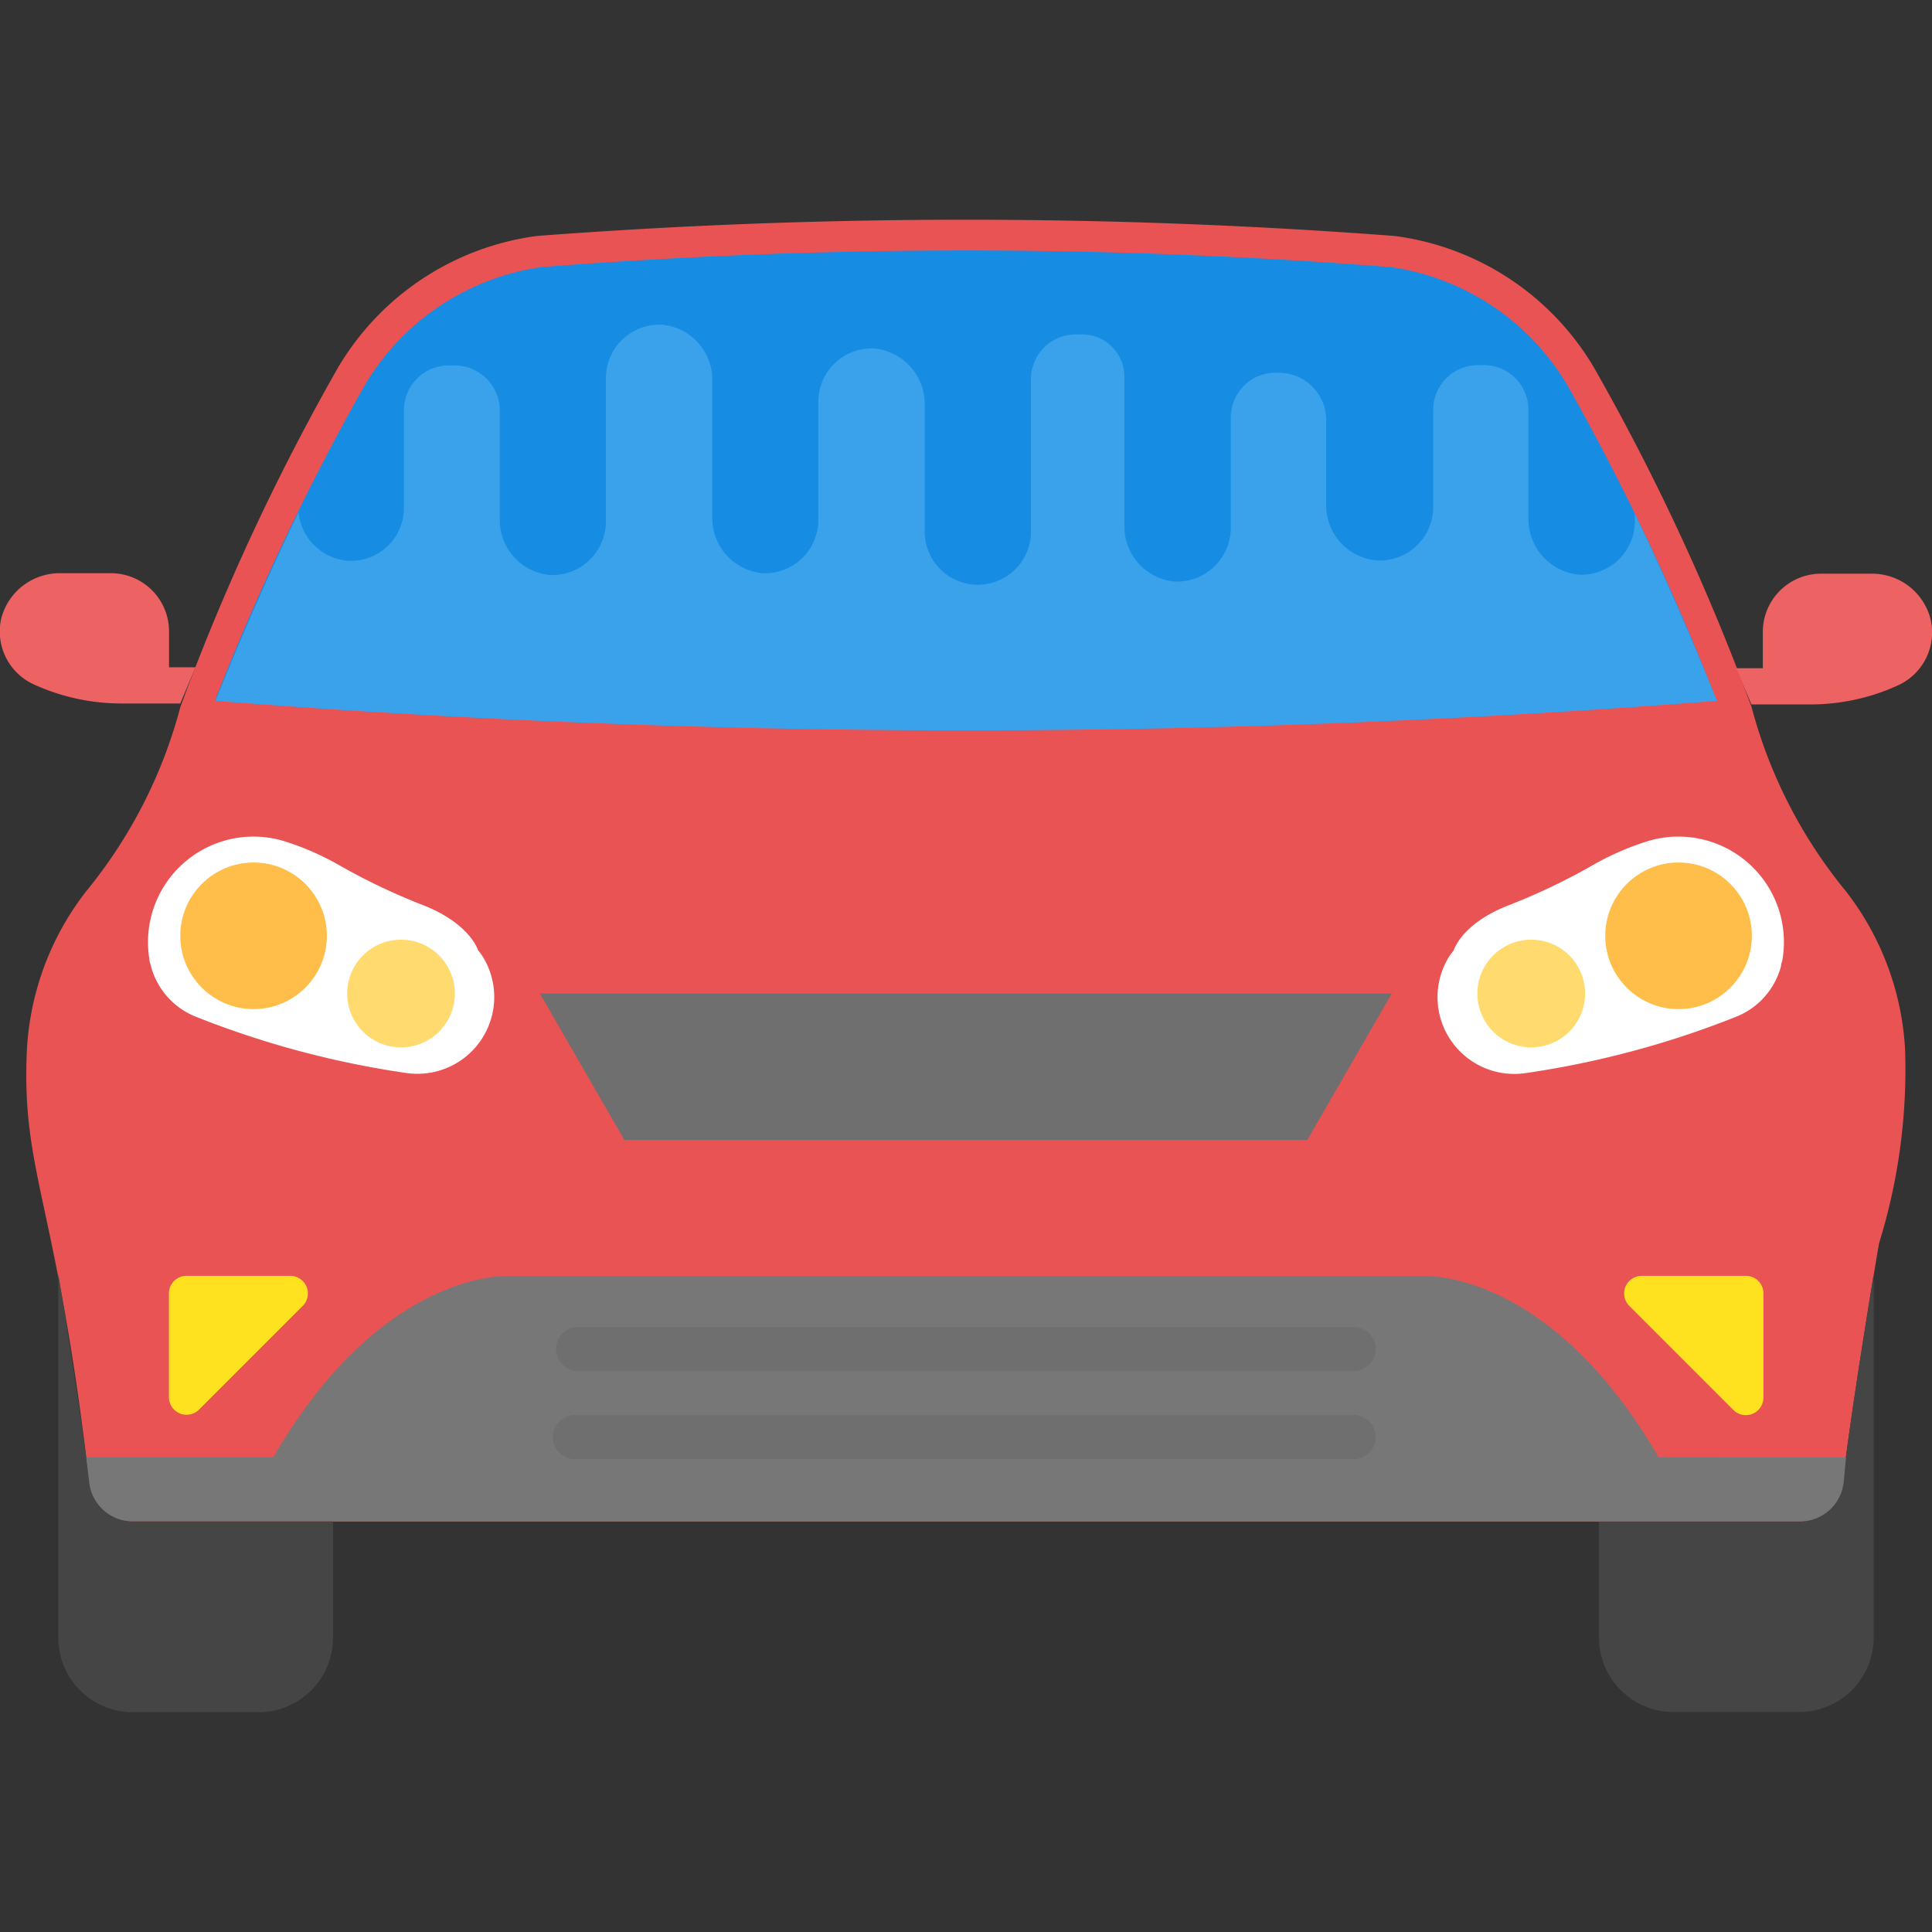 <svg xmlns="http://www.w3.org/2000/svg" xmlns:xlink="http://www.w3.org/1999/xlink" width="16" height="16" viewBox="0 0 16 16">
  <rect x="0" y="0" width="16" height="16" fill="#333333" stroke="none"/>
  <defs>
    <clipPath id="clip-path">
      <rect id="Rectangle_18072" data-name="Rectangle 18072" width="16" height="16" transform="translate(214 263)" fill="#fff" stroke="#707070" stroke-width="1"/>
    </clipPath>
  </defs>
  <g id="Mask_Group_29584" data-name="Mask Group 29584" transform="translate(-214 -263)" clip-path="url(#clip-path)">
    <g id="car_2" data-name="car 2" transform="translate(214 263)">
      <path id="Path_219452" data-name="Path 219452" d="M15.777,8.689a2.343,2.343,0,0,0-.49-1.308,4.029,4.029,0,0,1-.782-1.528A18.677,18.677,0,0,0,13.2,3.043a2.254,2.254,0,0,0-1.652-1.089,46.955,46.955,0,0,0-7.1,0A2.257,2.257,0,0,0,2.8,3.043,18.729,18.729,0,0,0,1.494,5.854,4.029,4.029,0,0,1,.713,7.382,2.343,2.343,0,0,0,.223,8.689C.174,9.72.472,9.946.739,12.278A.363.363,0,0,0,1.1,12.6H14.9a.363.363,0,0,0,.361-.321c.075-.654.3-1.981.3-1.981A4.857,4.857,0,0,0,15.777,8.689Z" fill="#e95353"/>
      <path id="Path_219453" data-name="Path 219453" d="M14.215,5.8a20.114,20.114,0,0,0-1.229-2.6,2.033,2.033,0,0,0-1.469-.988,45.049,45.049,0,0,0-7.033,0A2.034,2.034,0,0,0,3.015,3.2,20.466,20.466,0,0,0,1.781,5.8,79.282,79.282,0,0,0,14.215,5.8Z" fill="#168de2"/>
      <path id="Path_219454" data-name="Path 219454" d="M13.627,6.972a2.284,2.284,0,0,0-.428.188,5.262,5.262,0,0,1-.694.333c-.4.151-.466.377-.466.377l-.035.047a.636.636,0,0,0,.63.97,7.686,7.686,0,0,0,1.737-.464A.622.622,0,0,0,14.75,8c0-.018.009-.037.012-.055A.874.874,0,0,0,13.627,6.972Z" fill="#fff"/>
      <path id="Path_219455" data-name="Path 219455" d="M14.455,10.566h-.862a.146.146,0,0,0-.1.249l.862.862a.146.146,0,0,0,.249-.1v-.862A.145.145,0,0,0,14.455,10.566Z" fill="#ffe21f"/>
      <path id="Path_219456" data-name="Path 219456" d="M15.261,12.277a.364.364,0,0,1-.361.322H13.242v.962a.617.617,0,0,0,.617.617H14.9a.617.617,0,0,0,.617-.617V10.55C15.449,10.967,15.316,11.8,15.261,12.277Z" fill="#454545"/>
      <path id="Path_219457" data-name="Path 219457" d="M15.988,5.127a.5.5,0,0,0-.49-.376h-.416a.482.482,0,0,0-.483.483v.3h-.22l.126.3h.485a1.747,1.747,0,0,0,.728-.158A.482.482,0,0,0,15.988,5.127Z" fill="#ed6262"/>
      <circle id="Ellipse_799" data-name="Ellipse 799" cx="0.607" cy="0.607" r="0.607" transform="translate(13.294 7.143)" fill="#ffbd49"/>
      <circle id="Ellipse_800" data-name="Ellipse 800" cx="0.446" cy="0.446" r="0.446" transform="translate(12.235 7.782)" fill="#ffdb6f"/>
      <path id="Path_219458" data-name="Path 219458" d="M11.526,8.228l-.7,1.213H5.171l-.7-1.213Z" fill="#6f6f6f"/>
      <path id="Path_219459" data-name="Path 219459" d="M3.994,7.916c-.011-.016-.022-.031-.035-.047,0,0-.068-.225-.466-.377A5.291,5.291,0,0,1,2.8,7.16a2.3,2.3,0,0,0-.428-.188.874.874,0,0,0-1.135.971c0,.018.008.037.012.055a.623.623,0,0,0,.378.424,7.684,7.684,0,0,0,1.737.464A.636.636,0,0,0,3.994,7.916Z" fill="#fff"/>
      <path id="Path_219460" data-name="Path 219460" d="M2.407,10.566H1.545a.145.145,0,0,0-.146.146v.862a.146.146,0,0,0,.249.1l.862-.862A.146.146,0,0,0,2.407,10.566Z" fill="#ffe21f"/>
      <path id="Path_219461" data-name="Path 219461" d="M13.736,12.069c-.9-1.552-1.929-1.5-1.929-1.5H4.192s-1.031-.049-1.929,1.5H.713l.019.2a.364.364,0,0,0,.362.331H14.906a.364.364,0,0,0,.363-.33l.019-.2Z" fill="#777"/>
      <path id="Path_219462" data-name="Path 219462" d="M1.1,12.6a.364.364,0,0,1-.361-.322C.684,11.8.551,10.967.483,10.551v3.012a.617.617,0,0,0,.617.617H2.141a.617.617,0,0,0,.617-.617V12.6H1.1Z" fill="#454545"/>
      <path id="Path_219463" data-name="Path 219463" d="M1.4,5.53v-.3a.482.482,0,0,0-.482-.483H.5a.5.5,0,0,0-.49.376.482.482,0,0,0,.27.545,1.749,1.749,0,0,0,.728.158h.485l.126-.3H1.4Z" fill="#ed6262"/>
      <circle id="Ellipse_801" data-name="Ellipse 801" cx="0.607" cy="0.607" r="0.607" transform="translate(1.493 7.143)" fill="#ffbd49"/>
      <circle id="Ellipse_802" data-name="Ellipse 802" cx="0.446" cy="0.446" r="0.446" transform="translate(2.875 7.782)" fill="#ffdb6f"/>
      <g id="Group_73422" data-name="Group 73422">
        <path id="Path_219464" data-name="Path 219464" d="M11.225,10.99H4.775a.183.183,0,0,0,0,.365h6.449a.183.183,0,0,0,0-.365Z" fill="#6f6f6f"/>
        <path id="Path_219465" data-name="Path 219465" d="M11.225,11.719H4.775a.183.183,0,1,0,0,.365h6.449a.183.183,0,0,0,0-.365Z" fill="#6f6f6f"/>
      </g>
      <path id="Path_219466" data-name="Path 219466" d="M13.539,4.254v.062a.442.442,0,0,1-.463.443.462.462,0,0,1-.418-.468v-.9a.37.37,0,0,0-.387-.367h-.015a.371.371,0,0,0-.387.367v.812a.442.442,0,0,1-.468.438.457.457,0,0,1-.418-.463V3.475a.392.392,0,0,0-.392-.388h-.03a.369.369,0,0,0-.368.368v.918a.446.446,0,0,1-.468.443.458.458,0,0,1-.413-.468V3.117A.351.351,0,0,0,8.94,2.77H8.91a.37.37,0,0,0-.372.368V4.395a.44.44,0,0,1-.88.015V3.354a.462.462,0,0,0-.418-.468.442.442,0,0,0-.463.443l0,.975a.442.442,0,0,1-.463.443.458.458,0,0,1-.415-.45V3.153a.458.458,0,0,0-.416-.464.443.443,0,0,0-.465.442v1.2a.445.445,0,0,1-.466.431.458.458,0,0,1-.413-.468v-.9a.374.374,0,0,0-.392-.367h-.01a.372.372,0,0,0-.392.367v.812a.438.438,0,0,1-.463.438.448.448,0,0,1-.41-.4c-.233.482-.463,1-.687,1.56a79.158,79.158,0,0,0,12.434,0Q13.88,4.962,13.539,4.254Z" fill="#3aa2eb"/>
    </g>
  </g>
</svg>
